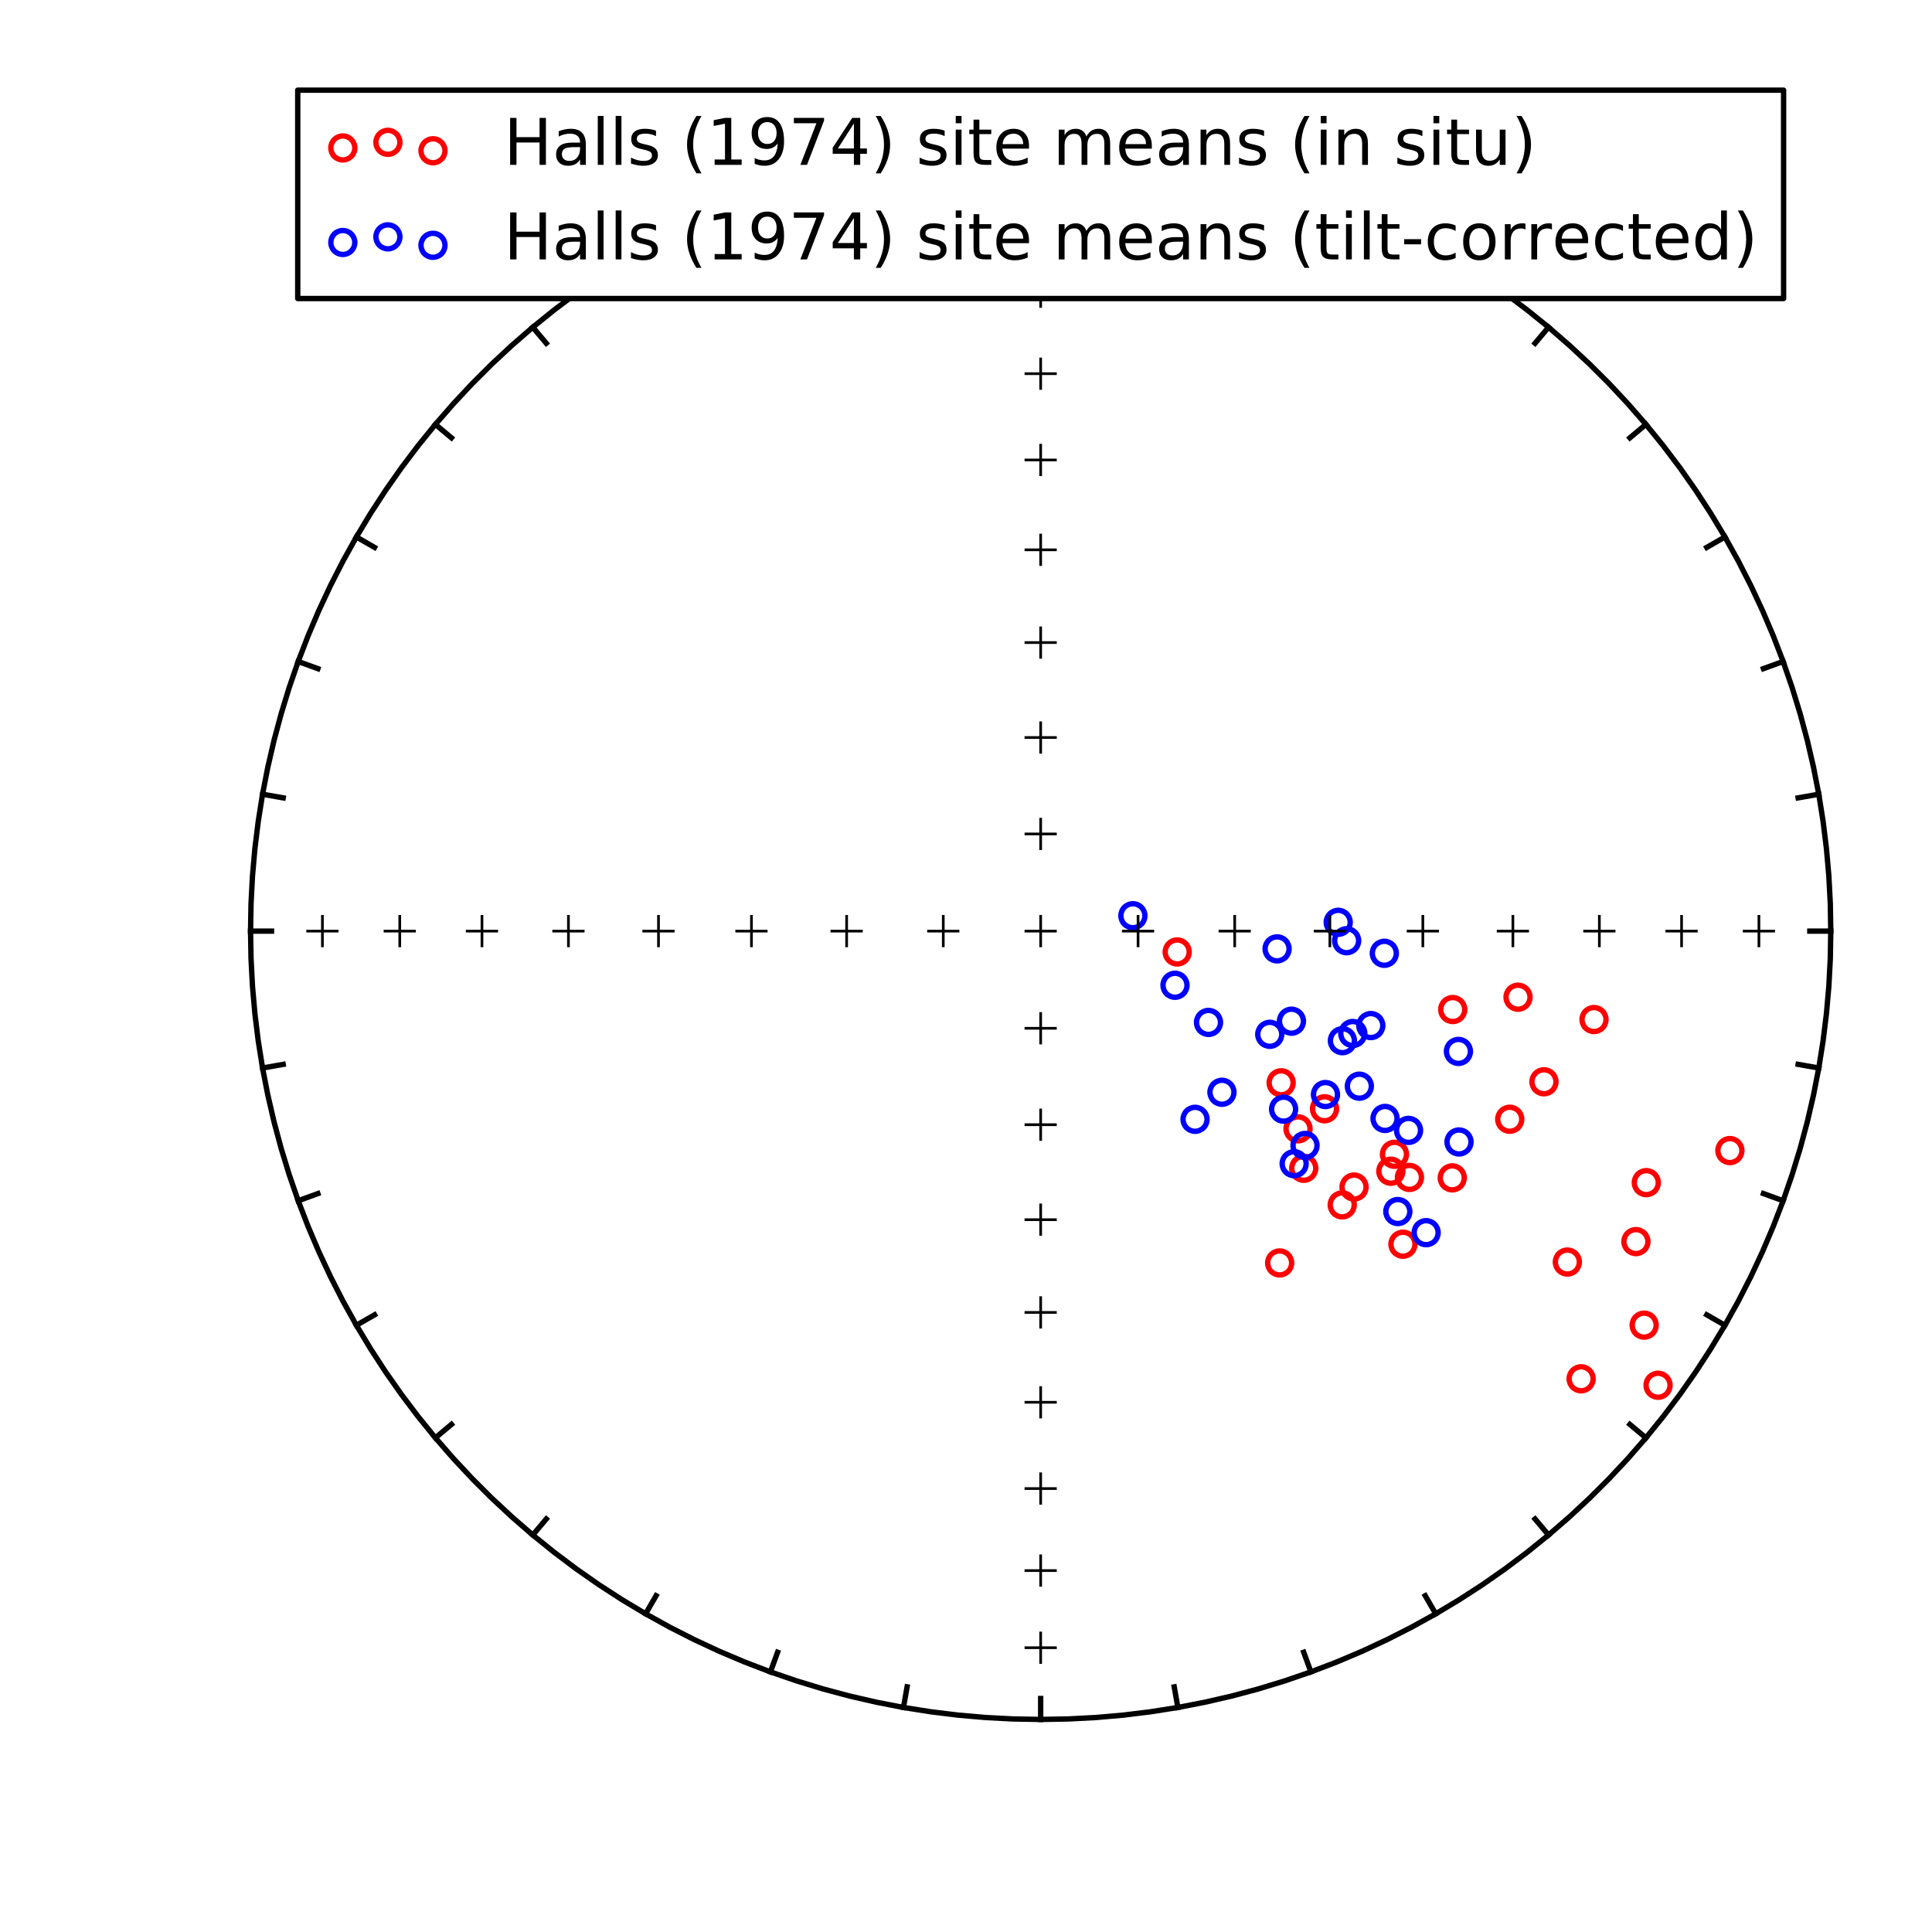 <?xml version="1.0" encoding="utf-8" standalone="no"?>
<!DOCTYPE svg PUBLIC "-//W3C//DTD SVG 1.1//EN"
  "http://www.w3.org/Graphics/SVG/1.1/DTD/svg11.dtd">
<!-- Created with matplotlib (http://matplotlib.org/) -->
<svg height="360pt" version="1.1" viewBox="0 0 360 360" width="360pt" xmlns="http://www.w3.org/2000/svg" xmlns:xlink="http://www.w3.org/1999/xlink">
 <defs>
  <style type="text/css">
*{stroke-linecap:butt;stroke-linejoin:round;stroke-miterlimit:100000;}
  </style>
 </defs>
 <g id="figure_1">
  <g id="patch_1">
   <path d="M 0 360 
L 360 360 
L 360 0 
L 0 0 
z
" style="fill:#ffffff;"/>
  </g>
  <g id="axes_1">
   <g id="PathCollection_1">
    <defs>
     <path d="M 0 2.236 
C 0.593 2.236 1.162 2 1.581 1.581 
C 2 1.162 2.236 0.593 2.236 0 
C 2.236 -0.593 2 -1.162 1.581 -1.581 
C 1.162 -2 0.593 -2.236 0 -2.236 
C -0.593 -2.236 -1.162 -2 -1.581 -1.581 
C -2 -1.162 -2.236 -0.593 -2.236 0 
C -2.236 0.593 -2 1.162 -1.581 1.581 
C -1.162 2 -0.593 2.236 0 2.236 
z
" id="C0_0_3f6ae9d6fe"/>
    </defs>
    <g clip-path="url(#pafc14d7b39)">
     <use style="fill:none;stroke:#ff0000;" x="306.762" xlink:href="#C0_0_3f6ae9d6fe" y="220.368"/>
    </g>
    <g clip-path="url(#pafc14d7b39)">
     <use style="fill:none;stroke:#ff0000;" x="259.163" xlink:href="#C0_0_3f6ae9d6fe" y="218.243"/>
    </g>
    <g clip-path="url(#pafc14d7b39)">
     <use style="fill:none;stroke:#ff0000;" x="238.442" xlink:href="#C0_0_3f6ae9d6fe" y="235.329"/>
    </g>
    <g clip-path="url(#pafc14d7b39)">
     <use style="fill:none;stroke:#ff0000;" x="270.606" xlink:href="#C0_0_3f6ae9d6fe" y="219.477"/>
    </g>
    <g clip-path="url(#pafc14d7b39)">
     <use style="fill:none;stroke:#ff0000;" x="294.619" xlink:href="#C0_0_3f6ae9d6fe" y="256.918"/>
    </g>
    <g clip-path="url(#pafc14d7b39)">
     <use style="fill:none;stroke:#ff0000;" x="287.692" xlink:href="#C0_0_3f6ae9d6fe" y="201.571"/>
    </g>
    <g clip-path="url(#pafc14d7b39)">
     <use style="fill:none;stroke:#ff0000;" x="306.366" xlink:href="#C0_0_3f6ae9d6fe" y="246.92"/>
    </g>
    <g clip-path="url(#pafc14d7b39)">
     <use style="fill:none;stroke:#ff0000;" x="308.953" xlink:href="#C0_0_3f6ae9d6fe" y="258.123"/>
    </g>
    <g clip-path="url(#pafc14d7b39)">
     <use style="fill:none;stroke:#ff0000;" x="281.316" xlink:href="#C0_0_3f6ae9d6fe" y="208.556"/>
    </g>
    <g clip-path="url(#pafc14d7b39)">
     <use style="fill:none;stroke:#ff0000;" x="304.829" xlink:href="#C0_0_3f6ae9d6fe" y="231.354"/>
    </g>
    <g clip-path="url(#pafc14d7b39)">
     <use style="fill:none;stroke:#ff0000;" x="322.338" xlink:href="#C0_0_3f6ae9d6fe" y="214.393"/>
    </g>
    <g clip-path="url(#pafc14d7b39)">
     <use style="fill:none;stroke:#ff0000;" x="297.018" xlink:href="#C0_0_3f6ae9d6fe" y="189.977"/>
    </g>
    <g clip-path="url(#pafc14d7b39)">
     <use style="fill:none;stroke:#ff0000;" x="262.627" xlink:href="#C0_0_3f6ae9d6fe" y="219.396"/>
    </g>
    <g clip-path="url(#pafc14d7b39)">
     <use style="fill:none;stroke:#ff0000;" x="242.932" xlink:href="#C0_0_3f6ae9d6fe" y="217.692"/>
    </g>
    <g clip-path="url(#pafc14d7b39)">
     <use style="fill:none;stroke:#ff0000;" x="259.841" xlink:href="#C0_0_3f6ae9d6fe" y="215.083"/>
    </g>
    <g clip-path="url(#pafc14d7b39)">
     <use style="fill:none;stroke:#ff0000;" x="270.694" xlink:href="#C0_0_3f6ae9d6fe" y="188.113"/>
    </g>
    <g clip-path="url(#pafc14d7b39)">
     <use style="fill:none;stroke:#ff0000;" x="282.861" xlink:href="#C0_0_3f6ae9d6fe" y="185.815"/>
    </g>
    <g clip-path="url(#pafc14d7b39)">
     <use style="fill:none;stroke:#ff0000;" x="246.804" xlink:href="#C0_0_3f6ae9d6fe" y="206.603"/>
    </g>
    <g clip-path="url(#pafc14d7b39)">
     <use style="fill:none;stroke:#ff0000;" x="292.052" xlink:href="#C0_0_3f6ae9d6fe" y="235.161"/>
    </g>
    <g clip-path="url(#pafc14d7b39)">
     <use style="fill:none;stroke:#ff0000;" x="261.417" xlink:href="#C0_0_3f6ae9d6fe" y="231.841"/>
    </g>
    <g clip-path="url(#pafc14d7b39)">
     <use style="fill:none;stroke:#ff0000;" x="241.868" xlink:href="#C0_0_3f6ae9d6fe" y="210.346"/>
    </g>
    <g clip-path="url(#pafc14d7b39)">
     <use style="fill:none;stroke:#ff0000;" x="238.721" xlink:href="#C0_0_3f6ae9d6fe" y="201.762"/>
    </g>
    <g clip-path="url(#pafc14d7b39)">
     <use style="fill:none;stroke:#ff0000;" x="250.103" xlink:href="#C0_0_3f6ae9d6fe" y="224.513"/>
    </g>
    <g clip-path="url(#pafc14d7b39)">
     <use style="fill:none;stroke:#ff0000;" x="252.309" xlink:href="#C0_0_3f6ae9d6fe" y="221.188"/>
    </g>
    <g clip-path="url(#pafc14d7b39)">
     <use style="fill:none;stroke:#ff0000;" x="219.352" xlink:href="#C0_0_3f6ae9d6fe" y="177.384"/>
    </g>
   </g>
   <g id="PathCollection_2">
    <defs>
     <path d="M 0 2.236 
C 0.593 2.236 1.162 2 1.581 1.581 
C 2 1.162 2.236 0.593 2.236 0 
C 2.236 -0.593 2 -1.162 1.581 -1.581 
C 1.162 -2 0.593 -2.236 0 -2.236 
C -0.593 -2.236 -1.162 -2 -1.581 -1.581 
C -2 -1.162 -2.236 -0.593 -2.236 0 
C -2.236 0.593 -2 1.162 -1.581 1.581 
C -1.162 2 -0.593 2.236 0 2.236 
z
" id="C1_0_d39c67594c"/>
    </defs>
    <g clip-path="url(#pafc14d7b39)">
     <use style="fill:none;stroke:#0000ff;" x="271.755" xlink:href="#C1_0_d39c67594c" y="195.917"/>
    </g>
    <g clip-path="url(#pafc14d7b39)">
     <use style="fill:none;stroke:#0000ff;" x="240.642" xlink:href="#C1_0_d39c67594c" y="190.285"/>
    </g>
    <g clip-path="url(#pafc14d7b39)">
     <use style="fill:none;stroke:#0000ff;" x="222.681" xlink:href="#C1_0_d39c67594c" y="208.568"/>
    </g>
    <g clip-path="url(#pafc14d7b39)">
     <use style="fill:none;stroke:#0000ff;" x="250.136" xlink:href="#C1_0_d39c67594c" y="193.917"/>
    </g>
    <g clip-path="url(#pafc14d7b39)">
     <use style="fill:none;stroke:#0000ff;" x="260.464" xlink:href="#C1_0_d39c67594c" y="225.752"/>
    </g>
    <g clip-path="url(#pafc14d7b39)">
     <use style="fill:none;stroke:#0000ff;" x="249.355" xlink:href="#C1_0_d39c67594c" y="171.858"/>
    </g>
    <g clip-path="url(#pafc14d7b39)">
     <use style="fill:none;stroke:#0000ff;" x="258.082" xlink:href="#C1_0_d39c67594c" y="208.407"/>
    </g>
    <g clip-path="url(#pafc14d7b39)">
     <use style="fill:none;stroke:#0000ff;" x="265.739" xlink:href="#C1_0_d39c67594c" y="229.691"/>
    </g>
    <g clip-path="url(#pafc14d7b39)">
     <use style="fill:none;stroke:#0000ff;" x="252.072" xlink:href="#C1_0_d39c67594c" y="192.578"/>
    </g>
    <g clip-path="url(#pafc14d7b39)">
     <use style="fill:none;stroke:#0000ff;" x="262.458" xlink:href="#C1_0_d39c67594c" y="210.632"/>
    </g>
    <g clip-path="url(#pafc14d7b39)">
     <use style="fill:none;stroke:#0000ff;" x="255.429" xlink:href="#C1_0_d39c67594c" y="191.099"/>
    </g>
    <g clip-path="url(#pafc14d7b39)">
     <use style="fill:none;stroke:#0000ff;" x="257.947" xlink:href="#C1_0_d39c67594c" y="177.631"/>
    </g>
    <g clip-path="url(#pafc14d7b39)">
     <use style="fill:none;stroke:#0000ff;" x="253.293" xlink:href="#C1_0_d39c67594c" y="202.396"/>
    </g>
    <g clip-path="url(#pafc14d7b39)">
     <use style="fill:none;stroke:#0000ff;" x="227.693" xlink:href="#C1_0_d39c67594c" y="203.528"/>
    </g>
    <g clip-path="url(#pafc14d7b39)">
     <use style="fill:none;stroke:#0000ff;" x="246.986" xlink:href="#C1_0_d39c67594c" y="203.949"/>
    </g>
    <g clip-path="url(#pafc14d7b39)">
     <use style="fill:none;stroke:#0000ff;" x="237.966" xlink:href="#C1_0_d39c67594c" y="176.805"/>
    </g>
    <g clip-path="url(#pafc14d7b39)">
     <use style="fill:none;stroke:#0000ff;" x="250.926" xlink:href="#C1_0_d39c67594c" y="175.288"/>
    </g>
    <g clip-path="url(#pafc14d7b39)">
     <use style="fill:none;stroke:#0000ff;" x="236.6" xlink:href="#C1_0_d39c67594c" y="192.73"/>
    </g>
    <g clip-path="url(#pafc14d7b39)">
     <use style="fill:none;stroke:#0000ff;" x="271.866" xlink:href="#C1_0_d39c67594c" y="212.788"/>
    </g>
    <g clip-path="url(#pafc14d7b39)">
     <use style="fill:none;stroke:#0000ff;" x="239.179" xlink:href="#C1_0_d39c67594c" y="206.676"/>
    </g>
    <g clip-path="url(#pafc14d7b39)">
     <use style="fill:none;stroke:#0000ff;" x="218.944" xlink:href="#C1_0_d39c67594c" y="183.59"/>
    </g>
    <g clip-path="url(#pafc14d7b39)">
     <use style="fill:none;stroke:#0000ff;" x="225.185" xlink:href="#C1_0_d39c67594c" y="190.512"/>
    </g>
    <g clip-path="url(#pafc14d7b39)">
     <use style="fill:none;stroke:#0000ff;" x="241.146" xlink:href="#C1_0_d39c67594c" y="216.835"/>
    </g>
    <g clip-path="url(#pafc14d7b39)">
     <use style="fill:none;stroke:#0000ff;" x="243.173" xlink:href="#C1_0_d39c67594c" y="213.442"/>
    </g>
    <g clip-path="url(#pafc14d7b39)">
     <use style="fill:none;stroke:#0000ff;" x="211.097" xlink:href="#C1_0_d39c67594c" y="170.631"/>
    </g>
   </g>
   <g id="line2d_1">
    <path clip-path="url(#pafc14d7b39)" d="M 193.913 26.608 
L 196.482 26.63 
L 199.051 26.697 
L 204.183 26.965 
L 209.302 27.412 
L 214.403 28.037 
L 219.479 28.839 
L 224.523 29.818 
L 229.53 30.971 
L 234.494 32.298 
L 239.408 33.797 
L 244.267 35.466 
L 249.065 37.304 
L 253.795 39.307 
L 258.453 41.474 
L 263.032 43.802 
L 267.526 46.287 
L 271.931 48.928 
L 276.241 51.721 
L 280.451 54.662 
L 284.555 57.747 
L 288.548 60.974 
L 292.427 64.338 
L 296.185 67.834 
L 299.819 71.46 
L 303.324 75.21 
L 306.695 79.079 
L 309.929 83.064 
L 313.022 87.159 
L 315.969 91.359 
L 318.768 95.659 
L 321.415 100.054 
L 323.906 104.538 
L 326.239 109.107 
L 328.411 113.753 
L 330.419 118.473 
L 332.261 123.26 
L 333.934 128.108 
L 335.436 133.011 
L 336.766 137.964 
L 337.922 142.959 
L 338.903 147.992 
L 339.707 153.057 
L 340.333 158.146 
L 340.781 163.253 
L 341.05 168.374 
L 341.14 173.5 
L 341.05 178.626 
L 340.781 183.747 
L 340.333 188.854 
L 339.707 193.943 
L 338.903 199.008 
L 337.922 204.041 
L 336.766 209.036 
L 335.436 213.989 
L 333.934 218.892 
L 332.261 223.74 
L 330.419 228.527 
L 328.411 233.247 
L 326.239 237.893 
L 323.906 242.462 
L 321.415 246.946 
L 318.768 251.341 
L 315.969 255.641 
L 313.022 259.841 
L 309.929 263.936 
L 306.695 267.921 
L 303.324 271.79 
L 299.819 275.54 
L 296.185 279.166 
L 292.427 282.662 
L 288.548 286.026 
L 284.555 289.253 
L 280.451 292.338 
L 276.241 295.279 
L 271.931 298.072 
L 267.526 300.713 
L 263.032 303.198 
L 258.453 305.526 
L 253.795 307.693 
L 249.065 309.696 
L 244.267 311.534 
L 239.408 313.203 
L 234.494 314.702 
L 229.53 316.029 
L 224.523 317.182 
L 219.479 318.161 
L 214.403 318.963 
L 209.302 319.588 
L 204.183 320.035 
L 199.051 320.303 
L 193.913 320.392 
L 188.775 320.303 
L 183.643 320.035 
L 178.524 319.588 
L 173.423 318.963 
L 168.347 318.161 
L 163.303 317.182 
L 158.296 316.029 
L 153.332 314.702 
L 148.417 313.203 
L 143.558 311.534 
L 138.761 309.696 
L 134.03 307.693 
L 129.373 305.526 
L 124.794 303.198 
L 120.3 300.713 
L 115.895 298.072 
L 111.585 295.279 
L 107.375 292.338 
L 103.271 289.253 
L 99.277 286.026 
L 95.399 282.662 
L 91.641 279.166 
L 88.007 275.54 
L 84.502 271.79 
L 81.131 267.921 
L 77.897 263.936 
L 74.804 259.841 
L 71.857 255.641 
L 69.058 251.341 
L 66.411 246.946 
L 63.92 242.462 
L 61.587 237.893 
L 59.415 233.247 
L 57.407 228.527 
L 55.565 223.74 
L 53.892 218.892 
L 52.39 213.989 
L 51.06 209.036 
L 49.904 204.041 
L 48.923 199.008 
L 48.119 193.943 
L 47.493 188.854 
L 47.045 183.747 
L 46.776 178.626 
L 46.686 173.5 
L 46.776 168.374 
L 47.045 163.253 
L 47.493 158.146 
L 48.119 153.057 
L 48.923 147.992 
L 49.904 142.959 
L 51.06 137.964 
L 52.39 133.011 
L 53.892 128.108 
L 55.565 123.26 
L 57.407 118.473 
L 59.415 113.753 
L 61.587 109.107 
L 63.92 104.538 
L 66.411 100.054 
L 69.058 95.659 
L 71.857 91.359 
L 74.804 87.159 
L 77.897 83.064 
L 81.131 79.079 
L 84.502 75.21 
L 88.007 71.46 
L 91.641 67.834 
L 95.399 64.338 
L 99.277 60.974 
L 103.271 57.747 
L 107.375 54.662 
L 111.585 51.721 
L 115.895 48.928 
L 120.3 46.287 
L 124.794 43.802 
L 129.373 41.474 
L 134.03 39.307 
L 138.761 37.304 
L 143.558 35.466 
L 148.417 33.797 
L 153.332 32.298 
L 158.296 30.971 
L 163.303 29.818 
L 168.347 28.839 
L 173.423 28.037 
L 178.524 27.412 
L 183.643 26.965 
L 188.775 26.697 
L 193.913 26.608 
L 193.913 26.608 
" style="fill:none;stroke:#000000;stroke-linecap:square;"/>
   </g>
   <g id="line2d_2">
    <defs>
     <path d="M -3 0 
L 3 0 
M 0 3 
L 0 -3 
" id="md5b36e4812" style="stroke:#000000;stroke-width:0.5;"/>
    </defs>
    <g clip-path="url(#pafc14d7b39)">
     <use style="stroke:#000000;stroke-width:0.5;" x="193.913" xlink:href="#md5b36e4812" y="39.969"/>
     <use style="stroke:#000000;stroke-width:0.5;" x="193.913" xlink:href="#md5b36e4812" y="54.347"/>
     <use style="stroke:#000000;stroke-width:0.5;" x="193.913" xlink:href="#md5b36e4812" y="69.631"/>
     <use style="stroke:#000000;stroke-width:0.5;" x="193.913" xlink:href="#md5b36e4812" y="85.706"/>
     <use style="stroke:#000000;stroke-width:0.5;" x="193.913" xlink:href="#md5b36e4812" y="102.45"/>
     <use style="stroke:#000000;stroke-width:0.5;" x="193.913" xlink:href="#md5b36e4812" y="119.734"/>
     <use style="stroke:#000000;stroke-width:0.5;" x="193.913" xlink:href="#md5b36e4812" y="137.427"/>
     <use style="stroke:#000000;stroke-width:0.5;" x="193.913" xlink:href="#md5b36e4812" y="155.395"/>
     <use style="stroke:#000000;stroke-width:0.5;" x="193.913" xlink:href="#md5b36e4812" y="173.5"/>
    </g>
   </g>
   <g id="line2d_3">
    <g clip-path="url(#pafc14d7b39)">
     <use style="stroke:#000000;stroke-width:0.5;" x="327.748" xlink:href="#md5b36e4812" y="173.5"/>
     <use style="stroke:#000000;stroke-width:0.5;" x="313.337" xlink:href="#md5b36e4812" y="173.5"/>
     <use style="stroke:#000000;stroke-width:0.5;" x="298.018" xlink:href="#md5b36e4812" y="173.5"/>
     <use style="stroke:#000000;stroke-width:0.5;" x="281.906" xlink:href="#md5b36e4812" y="173.5"/>
     <use style="stroke:#000000;stroke-width:0.5;" x="265.125" xlink:href="#md5b36e4812" y="173.5"/>
     <use style="stroke:#000000;stroke-width:0.5;" x="247.802" xlink:href="#md5b36e4812" y="173.5"/>
     <use style="stroke:#000000;stroke-width:0.5;" x="230.068" xlink:href="#md5b36e4812" y="173.5"/>
     <use style="stroke:#000000;stroke-width:0.5;" x="212.06" xlink:href="#md5b36e4812" y="173.5"/>
    </g>
   </g>
   <g id="line2d_4">
    <g clip-path="url(#pafc14d7b39)">
     <use style="stroke:#000000;stroke-width:0.5;" x="193.913" xlink:href="#md5b36e4812" y="307.031"/>
     <use style="stroke:#000000;stroke-width:0.5;" x="193.913" xlink:href="#md5b36e4812" y="292.653"/>
     <use style="stroke:#000000;stroke-width:0.5;" x="193.913" xlink:href="#md5b36e4812" y="277.369"/>
     <use style="stroke:#000000;stroke-width:0.5;" x="193.913" xlink:href="#md5b36e4812" y="261.294"/>
     <use style="stroke:#000000;stroke-width:0.5;" x="193.913" xlink:href="#md5b36e4812" y="244.55"/>
     <use style="stroke:#000000;stroke-width:0.5;" x="193.913" xlink:href="#md5b36e4812" y="227.266"/>
     <use style="stroke:#000000;stroke-width:0.5;" x="193.913" xlink:href="#md5b36e4812" y="209.573"/>
     <use style="stroke:#000000;stroke-width:0.5;" x="193.913" xlink:href="#md5b36e4812" y="191.605"/>
    </g>
   </g>
   <g id="line2d_5">
    <g clip-path="url(#pafc14d7b39)">
     <use style="stroke:#000000;stroke-width:0.5;" x="60.078" xlink:href="#md5b36e4812" y="173.5"/>
     <use style="stroke:#000000;stroke-width:0.5;" x="74.489" xlink:href="#md5b36e4812" y="173.5"/>
     <use style="stroke:#000000;stroke-width:0.5;" x="89.808" xlink:href="#md5b36e4812" y="173.5"/>
     <use style="stroke:#000000;stroke-width:0.5;" x="105.92" xlink:href="#md5b36e4812" y="173.5"/>
     <use style="stroke:#000000;stroke-width:0.5;" x="122.701" xlink:href="#md5b36e4812" y="173.5"/>
     <use style="stroke:#000000;stroke-width:0.5;" x="140.024" xlink:href="#md5b36e4812" y="173.5"/>
     <use style="stroke:#000000;stroke-width:0.5;" x="157.758" xlink:href="#md5b36e4812" y="173.5"/>
     <use style="stroke:#000000;stroke-width:0.5;" x="175.766" xlink:href="#md5b36e4812" y="173.5"/>
    </g>
   </g>
   <g id="line2d_6">
    <path clip-path="url(#pafc14d7b39)" d="M 193.913 26.608 
L 193.913 27.895 
L 193.913 29.194 
L 193.913 30.503 
" style="fill:none;stroke:#000000;stroke-linecap:square;"/>
   </g>
   <g id="line2d_7">
    <path clip-path="url(#pafc14d7b39)" d="M 219.479 28.839 
L 219.254 30.107 
L 219.028 31.386 
L 218.801 32.676 
" style="fill:none;stroke:#000000;stroke-linecap:square;"/>
   </g>
   <g id="line2d_8">
    <path clip-path="url(#pafc14d7b39)" d="M 244.267 35.466 
L 243.826 36.676 
L 243.381 37.896 
L 242.932 39.127 
" style="fill:none;stroke:#000000;stroke-linecap:square;"/>
   </g>
   <g id="line2d_9">
    <path clip-path="url(#pafc14d7b39)" d="M 267.526 46.287 
L 266.881 47.402 
L 266.23 48.527 
L 265.574 49.661 
" style="fill:none;stroke:#000000;stroke-linecap:square;"/>
   </g>
   <g id="line2d_10">
    <path clip-path="url(#pafc14d7b39)" d="M 288.548 60.974 
L 287.719 61.96 
L 286.882 62.955 
L 286.039 63.958 
" style="fill:none;stroke:#000000;stroke-linecap:square;"/>
   </g>
   <g id="line2d_11">
    <path clip-path="url(#pafc14d7b39)" d="M 306.695 79.079 
L 305.707 79.907 
L 304.71 80.742 
L 303.704 81.583 
" style="fill:none;stroke:#000000;stroke-linecap:square;"/>
   </g>
   <g id="line2d_12">
    <path clip-path="url(#pafc14d7b39)" d="M 321.415 100.054 
L 320.297 100.698 
L 319.17 101.347 
L 318.034 102.002 
" style="fill:none;stroke:#000000;stroke-linecap:square;"/>
   </g>
   <g id="line2d_13">
    <path clip-path="url(#pafc14d7b39)" d="M 332.261 123.26 
L 331.048 123.7 
L 329.825 124.144 
L 328.592 124.592 
" style="fill:none;stroke:#000000;stroke-linecap:square;"/>
   </g>
   <g id="line2d_14">
    <path clip-path="url(#pafc14d7b39)" d="M 338.903 147.992 
L 337.632 148.216 
L 336.35 148.441 
L 335.058 148.669 
" style="fill:none;stroke:#000000;stroke-linecap:square;"/>
   </g>
   <g id="line2d_15">
    <path clip-path="url(#pafc14d7b39)" d="M 341.14 173.5 
L 339.849 173.5 
L 338.548 173.5 
L 337.235 173.5 
" style="fill:none;stroke:#000000;stroke-linecap:square;"/>
   </g>
   <g id="line2d_16">
    <path clip-path="url(#pafc14d7b39)" d="M 338.903 199.008 
L 337.632 198.784 
L 336.35 198.559 
L 335.058 198.331 
" style="fill:none;stroke:#000000;stroke-linecap:square;"/>
   </g>
   <g id="line2d_17">
    <path clip-path="url(#pafc14d7b39)" d="M 332.261 223.74 
L 331.048 223.3 
L 329.825 222.856 
L 328.592 222.408 
" style="fill:none;stroke:#000000;stroke-linecap:square;"/>
   </g>
   <g id="line2d_18">
    <path clip-path="url(#pafc14d7b39)" d="M 321.415 246.946 
L 320.297 246.302 
L 319.17 245.653 
L 318.034 244.998 
" style="fill:none;stroke:#000000;stroke-linecap:square;"/>
   </g>
   <g id="line2d_19">
    <path clip-path="url(#pafc14d7b39)" d="M 306.695 267.921 
L 305.707 267.093 
L 304.71 266.258 
L 303.704 265.417 
" style="fill:none;stroke:#000000;stroke-linecap:square;"/>
   </g>
   <g id="line2d_20">
    <path clip-path="url(#pafc14d7b39)" d="M 288.548 286.026 
L 287.719 285.04 
L 286.882 284.045 
L 286.039 283.042 
" style="fill:none;stroke:#000000;stroke-linecap:square;"/>
   </g>
   <g id="line2d_21">
    <path clip-path="url(#pafc14d7b39)" d="M 267.526 300.713 
L 266.881 299.598 
L 266.23 298.473 
L 265.574 297.339 
" style="fill:none;stroke:#000000;stroke-linecap:square;"/>
   </g>
   <g id="line2d_22">
    <path clip-path="url(#pafc14d7b39)" d="M 244.267 311.534 
L 243.826 310.324 
L 243.381 309.104 
L 242.932 307.873 
" style="fill:none;stroke:#000000;stroke-linecap:square;"/>
   </g>
   <g id="line2d_23">
    <path clip-path="url(#pafc14d7b39)" d="M 219.479 318.161 
L 219.254 316.893 
L 219.028 315.614 
L 218.801 314.324 
" style="fill:none;stroke:#000000;stroke-linecap:square;"/>
   </g>
   <g id="line2d_24">
    <path clip-path="url(#pafc14d7b39)" d="M 193.913 320.392 
L 193.913 319.105 
L 193.913 317.806 
L 193.913 316.497 
" style="fill:none;stroke:#000000;stroke-linecap:square;"/>
   </g>
   <g id="line2d_25">
    <path clip-path="url(#pafc14d7b39)" d="M 168.347 318.161 
L 168.571 316.893 
L 168.797 315.614 
L 169.025 314.324 
" style="fill:none;stroke:#000000;stroke-linecap:square;"/>
   </g>
   <g id="line2d_26">
    <path clip-path="url(#pafc14d7b39)" d="M 143.558 311.534 
L 144 310.324 
L 144.445 309.104 
L 144.894 307.873 
" style="fill:none;stroke:#000000;stroke-linecap:square;"/>
   </g>
   <g id="line2d_27">
    <path clip-path="url(#pafc14d7b39)" d="M 120.3 300.713 
L 120.945 299.598 
L 121.596 298.473 
L 122.252 297.339 
" style="fill:none;stroke:#000000;stroke-linecap:square;"/>
   </g>
   <g id="line2d_28">
    <path clip-path="url(#pafc14d7b39)" d="M 99.277 286.026 
L 100.107 285.04 
L 100.944 284.045 
L 101.787 283.042 
" style="fill:none;stroke:#000000;stroke-linecap:square;"/>
   </g>
   <g id="line2d_29">
    <path clip-path="url(#pafc14d7b39)" d="M 81.131 267.921 
L 82.119 267.093 
L 83.116 266.258 
L 84.122 265.417 
" style="fill:none;stroke:#000000;stroke-linecap:square;"/>
   </g>
   <g id="line2d_30">
    <path clip-path="url(#pafc14d7b39)" d="M 66.411 246.946 
L 67.528 246.302 
L 68.656 245.653 
L 69.792 244.998 
" style="fill:none;stroke:#000000;stroke-linecap:square;"/>
   </g>
   <g id="line2d_31">
    <path clip-path="url(#pafc14d7b39)" d="M 55.565 223.74 
L 56.778 223.3 
L 58.001 222.856 
L 59.234 222.408 
" style="fill:none;stroke:#000000;stroke-linecap:square;"/>
   </g>
   <g id="line2d_32">
    <path clip-path="url(#pafc14d7b39)" d="M 48.923 199.008 
L 50.194 198.784 
L 51.476 198.559 
L 52.768 198.331 
" style="fill:none;stroke:#000000;stroke-linecap:square;"/>
   </g>
   <g id="line2d_33">
    <path clip-path="url(#pafc14d7b39)" d="M 46.686 173.5 
L 47.977 173.5 
L 49.278 173.5 
L 50.591 173.5 
" style="fill:none;stroke:#000000;stroke-linecap:square;"/>
   </g>
   <g id="line2d_34">
    <path clip-path="url(#pafc14d7b39)" d="M 48.923 147.992 
L 50.194 148.216 
L 51.476 148.441 
L 52.768 148.669 
" style="fill:none;stroke:#000000;stroke-linecap:square;"/>
   </g>
   <g id="line2d_35">
    <path clip-path="url(#pafc14d7b39)" d="M 55.565 123.26 
L 56.778 123.7 
L 58.001 124.144 
L 59.234 124.592 
" style="fill:none;stroke:#000000;stroke-linecap:square;"/>
   </g>
   <g id="line2d_36">
    <path clip-path="url(#pafc14d7b39)" d="M 66.411 100.054 
L 67.528 100.698 
L 68.656 101.347 
L 69.792 102.002 
" style="fill:none;stroke:#000000;stroke-linecap:square;"/>
   </g>
   <g id="line2d_37">
    <path clip-path="url(#pafc14d7b39)" d="M 81.131 79.079 
L 82.119 79.907 
L 83.116 80.742 
L 84.122 81.583 
" style="fill:none;stroke:#000000;stroke-linecap:square;"/>
   </g>
   <g id="line2d_38">
    <path clip-path="url(#pafc14d7b39)" d="M 99.277 60.974 
L 100.107 61.96 
L 100.944 62.955 
L 101.787 63.958 
" style="fill:none;stroke:#000000;stroke-linecap:square;"/>
   </g>
   <g id="line2d_39">
    <path clip-path="url(#pafc14d7b39)" d="M 120.3 46.287 
L 120.945 47.402 
L 121.596 48.527 
L 122.252 49.661 
" style="fill:none;stroke:#000000;stroke-linecap:square;"/>
   </g>
   <g id="line2d_40">
    <path clip-path="url(#pafc14d7b39)" d="M 143.558 35.466 
L 144 36.676 
L 144.445 37.896 
L 144.894 39.127 
" style="fill:none;stroke:#000000;stroke-linecap:square;"/>
   </g>
   <g id="line2d_41">
    <path clip-path="url(#pafc14d7b39)" d="M 168.347 28.839 
L 168.571 30.107 
L 168.797 31.386 
L 169.025 32.676 
" style="fill:none;stroke:#000000;stroke-linecap:square;"/>
   </g>
   <g id="legend_1">
    <g id="patch_2">
     <path d="M 55.478 55.627 
L 332.348 55.627 
L 332.348 16.8 
L 55.478 16.8 
z
" style="fill:#ffffff;stroke:#000000;stroke-linejoin:miter;"/>
    </g>
    <g id="PathCollection_3">
     <path d="M 63.878 29.804 
C 64.471 29.804 65.04 29.569 65.459 29.149 
C 65.878 28.73 66.114 28.161 66.114 27.568 
C 66.114 26.975 65.878 26.406 65.459 25.987 
C 65.04 25.568 64.471 25.332 63.878 25.332 
C 63.285 25.332 62.716 25.568 62.297 25.987 
C 61.877 26.406 61.642 26.975 61.642 27.568 
C 61.642 28.161 61.877 28.73 62.297 29.149 
C 62.716 29.569 63.285 29.804 63.878 29.804 
L 63.878 29.804 
z
" style="fill:none;stroke:#ff0000;"/>
     <path d="M 72.278 28.754 
C 72.871 28.754 73.44 28.519 73.859 28.099 
C 74.278 27.68 74.514 27.111 74.514 26.518 
C 74.514 25.925 74.278 25.356 73.859 24.937 
C 73.44 24.518 72.871 24.282 72.278 24.282 
C 71.685 24.282 71.116 24.518 70.697 24.937 
C 70.277 25.356 70.042 25.925 70.042 26.518 
C 70.042 27.111 70.277 27.68 70.697 28.099 
C 71.116 28.519 71.685 28.754 72.278 28.754 
L 72.278 28.754 
z
" style="fill:none;stroke:#ff0000;"/>
     <path d="M 80.678 30.329 
C 81.271 30.329 81.84 30.094 82.259 29.674 
C 82.678 29.255 82.914 28.686 82.914 28.093 
C 82.914 27.5 82.678 26.931 82.259 26.512 
C 81.84 26.093 81.271 25.857 80.678 25.857 
C 80.085 25.857 79.516 26.093 79.097 26.512 
C 78.677 26.931 78.442 27.5 78.442 28.093 
C 78.442 28.686 78.677 29.255 79.097 29.674 
C 79.516 30.094 80.085 30.329 80.678 30.329 
L 80.678 30.329 
z
" style="fill:none;stroke:#ff0000;"/>
    </g>
    <g id="text_1">
     <!-- Halls (1974) site means (in situ) -->
     <defs>
      <path id="BitstreamVeraSans-Roman-20"/>
      <path d="M 12.406 8.297 
L 28.516 8.297 
L 28.516 63.922 
L 10.984 60.406 
L 10.984 69.391 
L 28.422 72.906 
L 38.281 72.906 
L 38.281 8.297 
L 54.391 8.297 
L 54.391 0 
L 12.406 0 
z
" id="BitstreamVeraSans-Roman-31"/>
      <path d="M 8.203 72.906 
L 55.078 72.906 
L 55.078 68.703 
L 28.609 0 
L 18.312 0 
L 43.219 64.594 
L 8.203 64.594 
z
" id="BitstreamVeraSans-Roman-37"/>
      <path d="M 37.797 64.312 
L 12.891 25.391 
L 37.797 25.391 
z
M 35.203 72.906 
L 47.609 72.906 
L 47.609 25.391 
L 58.016 25.391 
L 58.016 17.188 
L 47.609 17.188 
L 47.609 0 
L 37.797 0 
L 37.797 17.188 
L 4.891 17.188 
L 4.891 26.703 
z
" id="BitstreamVeraSans-Roman-34"/>
      <path d="M 8.016 75.875 
L 15.828 75.875 
Q 23.141 64.359 26.781 53.312 
Q 30.422 42.281 30.422 31.391 
Q 30.422 20.453 26.781 9.375 
Q 23.141 -1.703 15.828 -13.188 
L 8.016 -13.188 
Q 14.5 -2 17.703 9.062 
Q 20.906 20.125 20.906 31.391 
Q 20.906 42.672 17.703 53.656 
Q 14.5 64.656 8.016 75.875 
" id="BitstreamVeraSans-Roman-29"/>
      <path d="M 31 75.875 
Q 24.469 64.656 21.281 53.656 
Q 18.109 42.672 18.109 31.391 
Q 18.109 20.125 21.312 9.062 
Q 24.516 -2 31 -13.188 
L 23.188 -13.188 
Q 15.875 -1.703 12.234 9.375 
Q 8.594 20.453 8.594 31.391 
Q 8.594 42.281 12.203 53.312 
Q 15.828 64.359 23.188 75.875 
z
" id="BitstreamVeraSans-Roman-28"/>
      <path d="M 10.984 1.516 
L 10.984 10.5 
Q 14.703 8.734 18.5 7.812 
Q 22.312 6.891 25.984 6.891 
Q 35.75 6.891 40.891 13.453 
Q 46.047 20.016 46.781 33.406 
Q 43.953 29.203 39.594 26.953 
Q 35.25 24.703 29.984 24.703 
Q 19.047 24.703 12.672 31.312 
Q 6.297 37.938 6.297 49.422 
Q 6.297 60.641 12.938 67.422 
Q 19.578 74.219 30.609 74.219 
Q 43.266 74.219 49.922 64.516 
Q 56.594 54.828 56.594 36.375 
Q 56.594 19.141 48.406 8.859 
Q 40.234 -1.422 26.422 -1.422 
Q 22.703 -1.422 18.891 -0.688 
Q 15.094 0.047 10.984 1.516 
M 30.609 32.422 
Q 37.25 32.422 41.125 36.953 
Q 45.016 41.5 45.016 49.422 
Q 45.016 57.281 41.125 61.844 
Q 37.25 66.406 30.609 66.406 
Q 23.969 66.406 20.094 61.844 
Q 16.219 57.281 16.219 49.422 
Q 16.219 41.5 20.094 36.953 
Q 23.969 32.422 30.609 32.422 
" id="BitstreamVeraSans-Roman-39"/>
      <path d="M 9.422 75.984 
L 18.406 75.984 
L 18.406 0 
L 9.422 0 
z
" id="BitstreamVeraSans-Roman-6c"/>
      <path d="M 54.891 33.016 
L 54.891 0 
L 45.906 0 
L 45.906 32.719 
Q 45.906 40.484 42.875 44.328 
Q 39.844 48.188 33.797 48.188 
Q 26.516 48.188 22.312 43.547 
Q 18.109 38.922 18.109 30.906 
L 18.109 0 
L 9.078 0 
L 9.078 54.688 
L 18.109 54.688 
L 18.109 46.188 
Q 21.344 51.125 25.703 53.562 
Q 30.078 56 35.797 56 
Q 45.219 56 50.047 50.172 
Q 54.891 44.344 54.891 33.016 
" id="BitstreamVeraSans-Roman-6e"/>
      <path d="M 9.422 54.688 
L 18.406 54.688 
L 18.406 0 
L 9.422 0 
z
M 9.422 75.984 
L 18.406 75.984 
L 18.406 64.594 
L 9.422 64.594 
z
" id="BitstreamVeraSans-Roman-69"/>
      <path d="M 52 44.188 
Q 55.375 50.25 60.062 53.125 
Q 64.75 56 71.094 56 
Q 79.641 56 84.281 50.016 
Q 88.922 44.047 88.922 33.016 
L 88.922 0 
L 79.891 0 
L 79.891 32.719 
Q 79.891 40.578 77.094 44.375 
Q 74.312 48.188 68.609 48.188 
Q 61.625 48.188 57.562 43.547 
Q 53.516 38.922 53.516 30.906 
L 53.516 0 
L 44.484 0 
L 44.484 32.719 
Q 44.484 40.625 41.703 44.406 
Q 38.922 48.188 33.109 48.188 
Q 26.219 48.188 22.156 43.531 
Q 18.109 38.875 18.109 30.906 
L 18.109 0 
L 9.078 0 
L 9.078 54.688 
L 18.109 54.688 
L 18.109 46.188 
Q 21.188 51.219 25.484 53.609 
Q 29.781 56 35.688 56 
Q 41.656 56 45.828 52.969 
Q 50 49.953 52 44.188 
" id="BitstreamVeraSans-Roman-6d"/>
      <path d="M 56.203 29.594 
L 56.203 25.203 
L 14.891 25.203 
Q 15.484 15.922 20.484 11.062 
Q 25.484 6.203 34.422 6.203 
Q 39.594 6.203 44.453 7.469 
Q 49.312 8.734 54.109 11.281 
L 54.109 2.781 
Q 49.266 0.734 44.188 -0.344 
Q 39.109 -1.422 33.891 -1.422 
Q 20.797 -1.422 13.156 6.188 
Q 5.516 13.812 5.516 26.812 
Q 5.516 40.234 12.766 48.109 
Q 20.016 56 32.328 56 
Q 43.359 56 49.781 48.891 
Q 56.203 41.797 56.203 29.594 
M 47.219 32.234 
Q 47.125 39.594 43.094 43.984 
Q 39.062 48.391 32.422 48.391 
Q 24.906 48.391 20.391 44.141 
Q 15.875 39.891 15.188 32.172 
z
" id="BitstreamVeraSans-Roman-65"/>
      <path d="M 18.312 70.219 
L 18.312 54.688 
L 36.812 54.688 
L 36.812 47.703 
L 18.312 47.703 
L 18.312 18.016 
Q 18.312 11.328 20.141 9.422 
Q 21.969 7.516 27.594 7.516 
L 36.812 7.516 
L 36.812 0 
L 27.594 0 
Q 17.188 0 13.234 3.875 
Q 9.281 7.766 9.281 18.016 
L 9.281 47.703 
L 2.688 47.703 
L 2.688 54.688 
L 9.281 54.688 
L 9.281 70.219 
z
" id="BitstreamVeraSans-Roman-74"/>
      <path d="M 8.5 21.578 
L 8.5 54.688 
L 17.484 54.688 
L 17.484 21.922 
Q 17.484 14.156 20.5 10.266 
Q 23.531 6.391 29.594 6.391 
Q 36.859 6.391 41.078 11.031 
Q 45.312 15.672 45.312 23.688 
L 45.312 54.688 
L 54.297 54.688 
L 54.297 0 
L 45.312 0 
L 45.312 8.406 
Q 42.047 3.422 37.719 1 
Q 33.406 -1.422 27.688 -1.422 
Q 18.266 -1.422 13.375 4.438 
Q 8.5 10.297 8.5 21.578 
" id="BitstreamVeraSans-Roman-75"/>
      <path d="M 34.281 27.484 
Q 23.391 27.484 19.188 25 
Q 14.984 22.516 14.984 16.5 
Q 14.984 11.719 18.141 8.906 
Q 21.297 6.109 26.703 6.109 
Q 34.188 6.109 38.703 11.406 
Q 43.219 16.703 43.219 25.484 
L 43.219 27.484 
z
M 52.203 31.203 
L 52.203 0 
L 43.219 0 
L 43.219 8.297 
Q 40.141 3.328 35.547 0.953 
Q 30.953 -1.422 24.312 -1.422 
Q 15.922 -1.422 10.953 3.297 
Q 6 8.016 6 15.922 
Q 6 25.141 12.172 29.828 
Q 18.359 34.516 30.609 34.516 
L 43.219 34.516 
L 43.219 35.406 
Q 43.219 41.609 39.141 45 
Q 35.062 48.391 27.688 48.391 
Q 23 48.391 18.547 47.266 
Q 14.109 46.141 10.016 43.891 
L 10.016 52.203 
Q 14.938 54.109 19.578 55.047 
Q 24.219 56 28.609 56 
Q 40.484 56 46.344 49.844 
Q 52.203 43.703 52.203 31.203 
" id="BitstreamVeraSans-Roman-61"/>
      <path d="M 44.281 53.078 
L 44.281 44.578 
Q 40.484 46.531 36.375 47.5 
Q 32.281 48.484 27.875 48.484 
Q 21.188 48.484 17.844 46.438 
Q 14.5 44.391 14.5 40.281 
Q 14.5 37.156 16.891 35.375 
Q 19.281 33.594 26.516 31.984 
L 29.594 31.297 
Q 39.156 29.25 43.188 25.516 
Q 47.219 21.781 47.219 15.094 
Q 47.219 7.469 41.188 3.016 
Q 35.156 -1.422 24.609 -1.422 
Q 20.219 -1.422 15.453 -0.562 
Q 10.688 0.297 5.422 2 
L 5.422 11.281 
Q 10.406 8.688 15.234 7.391 
Q 20.062 6.109 24.812 6.109 
Q 31.156 6.109 34.562 8.281 
Q 37.984 10.453 37.984 14.406 
Q 37.984 18.062 35.516 20.016 
Q 33.062 21.969 24.703 23.781 
L 21.578 24.516 
Q 13.234 26.266 9.516 29.906 
Q 5.812 33.547 5.812 39.891 
Q 5.812 47.609 11.281 51.797 
Q 16.75 56 26.812 56 
Q 31.781 56 36.172 55.266 
Q 40.578 54.547 44.281 53.078 
" id="BitstreamVeraSans-Roman-73"/>
      <path d="M 9.812 72.906 
L 19.672 72.906 
L 19.672 43.016 
L 55.516 43.016 
L 55.516 72.906 
L 65.375 72.906 
L 65.375 0 
L 55.516 0 
L 55.516 34.719 
L 19.672 34.719 
L 19.672 0 
L 9.812 0 
z
" id="BitstreamVeraSans-Roman-48"/>
     </defs>
     <g transform="translate(93.878 30.718)scale(0.12 -0.12)">
      <use xlink:href="#BitstreamVeraSans-Roman-48"/>
      <use x="75.195" xlink:href="#BitstreamVeraSans-Roman-61"/>
      <use x="136.475" xlink:href="#BitstreamVeraSans-Roman-6c"/>
      <use x="164.258" xlink:href="#BitstreamVeraSans-Roman-6c"/>
      <use x="192.041" xlink:href="#BitstreamVeraSans-Roman-73"/>
      <use x="244.141" xlink:href="#BitstreamVeraSans-Roman-20"/>
      <use x="275.928" xlink:href="#BitstreamVeraSans-Roman-28"/>
      <use x="314.941" xlink:href="#BitstreamVeraSans-Roman-31"/>
      <use x="378.564" xlink:href="#BitstreamVeraSans-Roman-39"/>
      <use x="442.188" xlink:href="#BitstreamVeraSans-Roman-37"/>
      <use x="505.811" xlink:href="#BitstreamVeraSans-Roman-34"/>
      <use x="569.434" xlink:href="#BitstreamVeraSans-Roman-29"/>
      <use x="608.447" xlink:href="#BitstreamVeraSans-Roman-20"/>
      <use x="640.234" xlink:href="#BitstreamVeraSans-Roman-73"/>
      <use x="692.334" xlink:href="#BitstreamVeraSans-Roman-69"/>
      <use x="720.117" xlink:href="#BitstreamVeraSans-Roman-74"/>
      <use x="759.326" xlink:href="#BitstreamVeraSans-Roman-65"/>
      <use x="820.85" xlink:href="#BitstreamVeraSans-Roman-20"/>
      <use x="852.637" xlink:href="#BitstreamVeraSans-Roman-6d"/>
      <use x="950.049" xlink:href="#BitstreamVeraSans-Roman-65"/>
      <use x="1011.572" xlink:href="#BitstreamVeraSans-Roman-61"/>
      <use x="1072.852" xlink:href="#BitstreamVeraSans-Roman-6e"/>
      <use x="1136.23" xlink:href="#BitstreamVeraSans-Roman-73"/>
      <use x="1188.33" xlink:href="#BitstreamVeraSans-Roman-20"/>
      <use x="1220.117" xlink:href="#BitstreamVeraSans-Roman-28"/>
      <use x="1259.131" xlink:href="#BitstreamVeraSans-Roman-69"/>
      <use x="1286.914" xlink:href="#BitstreamVeraSans-Roman-6e"/>
      <use x="1350.293" xlink:href="#BitstreamVeraSans-Roman-20"/>
      <use x="1382.08" xlink:href="#BitstreamVeraSans-Roman-73"/>
      <use x="1434.18" xlink:href="#BitstreamVeraSans-Roman-69"/>
      <use x="1461.963" xlink:href="#BitstreamVeraSans-Roman-74"/>
      <use x="1501.172" xlink:href="#BitstreamVeraSans-Roman-75"/>
      <use x="1564.551" xlink:href="#BitstreamVeraSans-Roman-29"/>
     </g>
    </g>
    <g id="PathCollection_4">
     <path d="M 63.878 47.418 
C 64.471 47.418 65.04 47.182 65.459 46.763 
C 65.878 46.344 66.114 45.775 66.114 45.182 
C 66.114 44.589 65.878 44.02 65.459 43.601 
C 65.04 43.181 64.471 42.946 63.878 42.946 
C 63.285 42.946 62.716 43.181 62.297 43.601 
C 61.877 44.02 61.642 44.589 61.642 45.182 
C 61.642 45.775 61.877 46.344 62.297 46.763 
C 62.716 47.182 63.285 47.418 63.878 47.418 
L 63.878 47.418 
z
" style="fill:none;stroke:#0000ff;"/>
     <path d="M 72.278 46.368 
C 72.871 46.368 73.44 46.132 73.859 45.713 
C 74.278 45.294 74.514 44.725 74.514 44.132 
C 74.514 43.539 74.278 42.97 73.859 42.551 
C 73.44 42.131 72.871 41.896 72.278 41.896 
C 71.685 41.896 71.116 42.131 70.697 42.551 
C 70.277 42.97 70.042 43.539 70.042 44.132 
C 70.042 44.725 70.277 45.294 70.697 45.713 
C 71.116 46.132 71.685 46.368 72.278 46.368 
L 72.278 46.368 
z
" style="fill:none;stroke:#0000ff;"/>
     <path d="M 80.678 47.943 
C 81.271 47.943 81.84 47.707 82.259 47.288 
C 82.678 46.869 82.914 46.3 82.914 45.707 
C 82.914 45.114 82.678 44.545 82.259 44.126 
C 81.84 43.706 81.271 43.471 80.678 43.471 
C 80.085 43.471 79.516 43.706 79.097 44.126 
C 78.677 44.545 78.442 45.114 78.442 45.707 
C 78.442 46.3 78.677 46.869 79.097 47.288 
C 79.516 47.707 80.085 47.943 80.678 47.943 
L 80.678 47.943 
z
" style="fill:none;stroke:#0000ff;"/>
    </g>
    <g id="text_2">
     <!-- Halls (1974) site means (tilt-corrected) -->
     <defs>
      <path d="M 45.406 46.391 
L 45.406 75.984 
L 54.391 75.984 
L 54.391 0 
L 45.406 0 
L 45.406 8.203 
Q 42.578 3.328 38.25 0.953 
Q 33.938 -1.422 27.875 -1.422 
Q 17.969 -1.422 11.734 6.484 
Q 5.516 14.406 5.516 27.297 
Q 5.516 40.188 11.734 48.094 
Q 17.969 56 27.875 56 
Q 33.938 56 38.25 53.625 
Q 42.578 51.266 45.406 46.391 
M 14.797 27.297 
Q 14.797 17.391 18.875 11.75 
Q 22.953 6.109 30.078 6.109 
Q 37.203 6.109 41.297 11.75 
Q 45.406 17.391 45.406 27.297 
Q 45.406 37.203 41.297 42.844 
Q 37.203 48.484 30.078 48.484 
Q 22.953 48.484 18.875 42.844 
Q 14.797 37.203 14.797 27.297 
" id="BitstreamVeraSans-Roman-64"/>
      <path d="M 30.609 48.391 
Q 23.391 48.391 19.188 42.75 
Q 14.984 37.109 14.984 27.297 
Q 14.984 17.484 19.156 11.844 
Q 23.344 6.203 30.609 6.203 
Q 37.797 6.203 41.984 11.859 
Q 46.188 17.531 46.188 27.297 
Q 46.188 37.016 41.984 42.703 
Q 37.797 48.391 30.609 48.391 
M 30.609 56 
Q 42.328 56 49.016 48.375 
Q 55.719 40.766 55.719 27.297 
Q 55.719 13.875 49.016 6.219 
Q 42.328 -1.422 30.609 -1.422 
Q 18.844 -1.422 12.172 6.219 
Q 5.516 13.875 5.516 27.297 
Q 5.516 40.766 12.172 48.375 
Q 18.844 56 30.609 56 
" id="BitstreamVeraSans-Roman-6f"/>
      <path d="M 41.109 46.297 
Q 39.594 47.172 37.812 47.578 
Q 36.031 48 33.891 48 
Q 26.266 48 22.188 43.047 
Q 18.109 38.094 18.109 28.812 
L 18.109 0 
L 9.078 0 
L 9.078 54.688 
L 18.109 54.688 
L 18.109 46.188 
Q 20.953 51.172 25.484 53.578 
Q 30.031 56 36.531 56 
Q 37.453 56 38.578 55.875 
Q 39.703 55.766 41.062 55.516 
z
" id="BitstreamVeraSans-Roman-72"/>
      <path d="M 4.891 31.391 
L 31.203 31.391 
L 31.203 23.391 
L 4.891 23.391 
z
" id="BitstreamVeraSans-Roman-2d"/>
      <path d="M 48.781 52.594 
L 48.781 44.188 
Q 44.969 46.297 41.141 47.344 
Q 37.312 48.391 33.406 48.391 
Q 24.656 48.391 19.812 42.844 
Q 14.984 37.312 14.984 27.297 
Q 14.984 17.281 19.812 11.734 
Q 24.656 6.203 33.406 6.203 
Q 37.312 6.203 41.141 7.25 
Q 44.969 8.297 48.781 10.406 
L 48.781 2.094 
Q 45.016 0.344 40.984 -0.531 
Q 36.969 -1.422 32.422 -1.422 
Q 20.062 -1.422 12.781 6.344 
Q 5.516 14.109 5.516 27.297 
Q 5.516 40.672 12.859 48.328 
Q 20.219 56 33.016 56 
Q 37.156 56 41.109 55.141 
Q 45.062 54.297 48.781 52.594 
" id="BitstreamVeraSans-Roman-63"/>
     </defs>
     <g transform="translate(93.878 48.332)scale(0.12 -0.12)">
      <use xlink:href="#BitstreamVeraSans-Roman-48"/>
      <use x="75.195" xlink:href="#BitstreamVeraSans-Roman-61"/>
      <use x="136.475" xlink:href="#BitstreamVeraSans-Roman-6c"/>
      <use x="164.258" xlink:href="#BitstreamVeraSans-Roman-6c"/>
      <use x="192.041" xlink:href="#BitstreamVeraSans-Roman-73"/>
      <use x="244.141" xlink:href="#BitstreamVeraSans-Roman-20"/>
      <use x="275.928" xlink:href="#BitstreamVeraSans-Roman-28"/>
      <use x="314.941" xlink:href="#BitstreamVeraSans-Roman-31"/>
      <use x="378.564" xlink:href="#BitstreamVeraSans-Roman-39"/>
      <use x="442.188" xlink:href="#BitstreamVeraSans-Roman-37"/>
      <use x="505.811" xlink:href="#BitstreamVeraSans-Roman-34"/>
      <use x="569.434" xlink:href="#BitstreamVeraSans-Roman-29"/>
      <use x="608.447" xlink:href="#BitstreamVeraSans-Roman-20"/>
      <use x="640.234" xlink:href="#BitstreamVeraSans-Roman-73"/>
      <use x="692.334" xlink:href="#BitstreamVeraSans-Roman-69"/>
      <use x="720.117" xlink:href="#BitstreamVeraSans-Roman-74"/>
      <use x="759.326" xlink:href="#BitstreamVeraSans-Roman-65"/>
      <use x="820.85" xlink:href="#BitstreamVeraSans-Roman-20"/>
      <use x="852.637" xlink:href="#BitstreamVeraSans-Roman-6d"/>
      <use x="950.049" xlink:href="#BitstreamVeraSans-Roman-65"/>
      <use x="1011.572" xlink:href="#BitstreamVeraSans-Roman-61"/>
      <use x="1072.852" xlink:href="#BitstreamVeraSans-Roman-6e"/>
      <use x="1136.23" xlink:href="#BitstreamVeraSans-Roman-73"/>
      <use x="1188.33" xlink:href="#BitstreamVeraSans-Roman-20"/>
      <use x="1220.117" xlink:href="#BitstreamVeraSans-Roman-28"/>
      <use x="1259.131" xlink:href="#BitstreamVeraSans-Roman-74"/>
      <use x="1298.34" xlink:href="#BitstreamVeraSans-Roman-69"/>
      <use x="1326.123" xlink:href="#BitstreamVeraSans-Roman-6c"/>
      <use x="1353.906" xlink:href="#BitstreamVeraSans-Roman-74"/>
      <use x="1393.115" xlink:href="#BitstreamVeraSans-Roman-2d"/>
      <use x="1429.199" xlink:href="#BitstreamVeraSans-Roman-63"/>
      <use x="1484.18" xlink:href="#BitstreamVeraSans-Roman-6f"/>
      <use x="1545.361" xlink:href="#BitstreamVeraSans-Roman-72"/>
      <use x="1586.459" xlink:href="#BitstreamVeraSans-Roman-72"/>
      <use x="1627.541" xlink:href="#BitstreamVeraSans-Roman-65"/>
      <use x="1689.064" xlink:href="#BitstreamVeraSans-Roman-63"/>
      <use x="1744.045" xlink:href="#BitstreamVeraSans-Roman-74"/>
      <use x="1783.254" xlink:href="#BitstreamVeraSans-Roman-65"/>
      <use x="1844.777" xlink:href="#BitstreamVeraSans-Roman-64"/>
      <use x="1908.254" xlink:href="#BitstreamVeraSans-Roman-29"/>
     </g>
    </g>
   </g>
  </g>
 </g>
 <defs>
  <clipPath id="pafc14d7b39">
   <rect height="325.4" width="309.176" x="39.325" y="10.8"/>
  </clipPath>
 </defs>
</svg>
